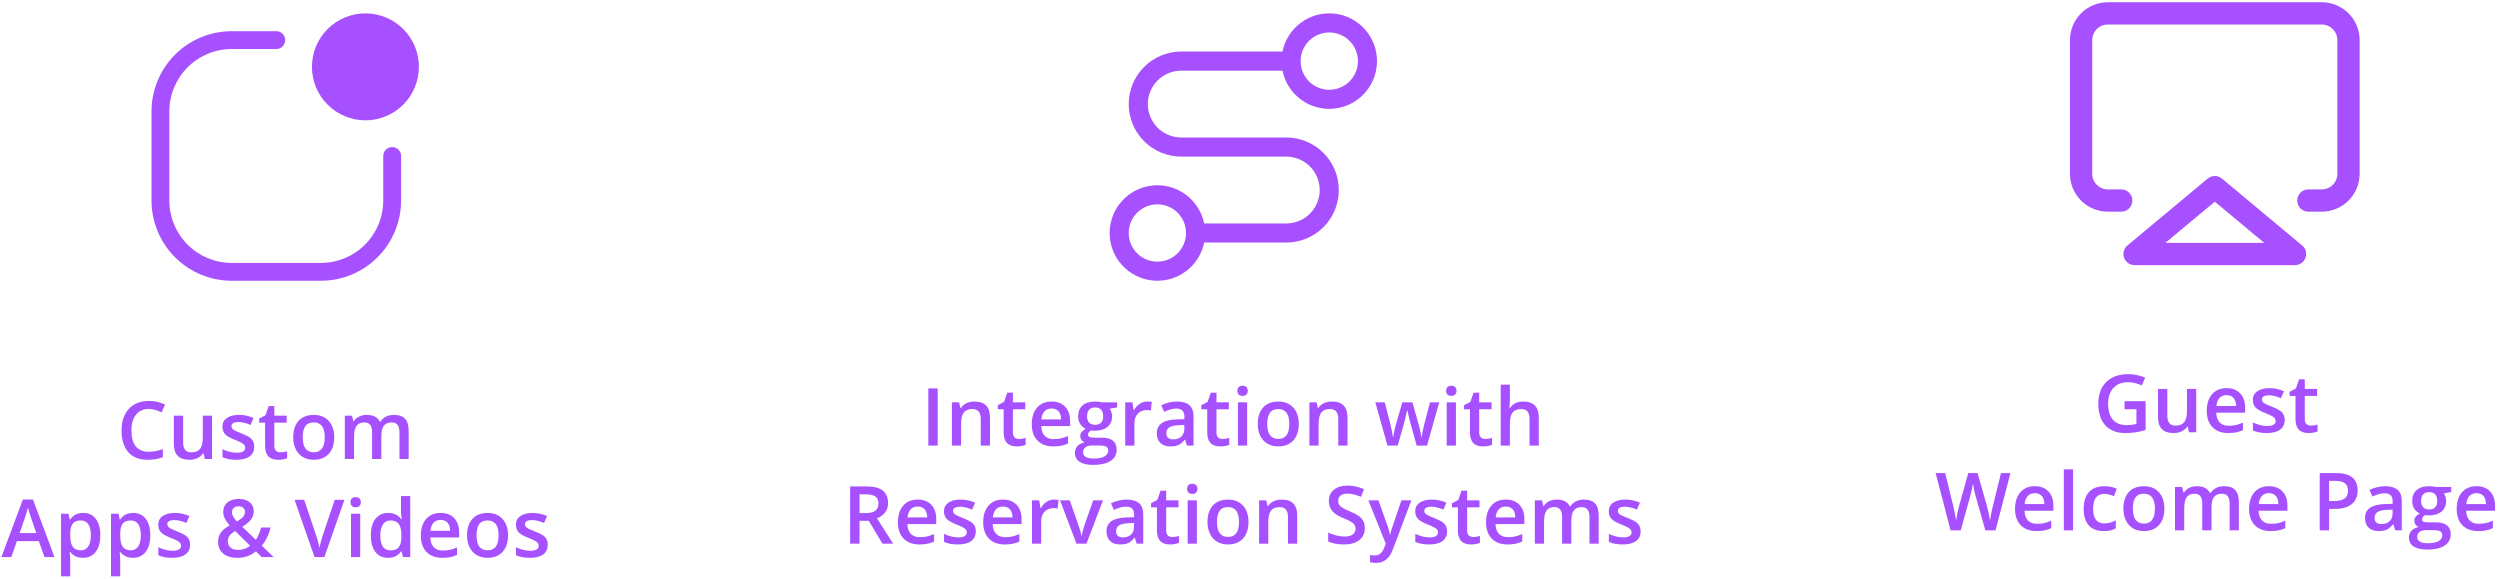 <svg width="561" height="130" viewBox="0 0 561 130" fill="none" xmlns="http://www.w3.org/2000/svg">
<path d="M52 11C48.287 11 44.726 12.475 42.1 15.101C39.475 17.726 38 21.287 38 25V45C38 48.713 39.475 52.274 42.1 54.9C44.726 57.525 48.287 59 52 59H72C75.713 59 79.274 57.525 81.9 54.9C84.525 52.274 86 48.713 86 45V35C86 34.47 86.211 33.961 86.586 33.586C86.961 33.211 87.47 33 88 33C88.53 33 89.039 33.211 89.414 33.586C89.789 33.961 90 34.47 90 35V45C90 49.774 88.104 54.352 84.728 57.728C81.352 61.104 76.774 63 72 63H52C47.226 63 42.648 61.104 39.272 57.728C35.896 54.352 34 49.774 34 45V25C34 20.226 35.896 15.648 39.272 12.272C42.648 8.897 47.226 7 52 7H62C62.53 7 63.039 7.211 63.414 7.586C63.789 7.961 64 8.47 64 9C64 9.531 63.789 10.039 63.414 10.414C63.039 10.789 62.53 11 62 11H52Z" fill="#A650FF"/>
<path d="M94 15C94 18.183 92.736 21.235 90.485 23.485C88.235 25.736 85.183 27 82 27C78.817 27 75.765 25.736 73.515 23.485C71.264 21.235 70 18.183 70 15C70 11.817 71.264 8.765 73.515 6.515C75.765 4.264 78.817 3 82 3C85.183 3 88.235 4.264 90.485 6.515C92.736 8.765 94 11.817 94 15V15Z" fill="#A650FF"/>
<path d="M33.374 91.768C32.167 91.768 31.218 92.195 30.526 93.051C29.835 93.906 29.489 95.087 29.489 96.593C29.489 98.169 29.82 99.361 30.482 100.17C31.15 100.979 32.114 101.383 33.374 101.383C33.919 101.383 34.446 101.33 34.956 101.225C35.466 101.113 35.996 100.973 36.547 100.803V102.604C35.539 102.985 34.397 103.176 33.119 103.176C31.238 103.176 29.794 102.607 28.786 101.471C27.778 100.328 27.274 98.696 27.274 96.575C27.274 95.239 27.518 94.07 28.004 93.068C28.496 92.066 29.205 91.299 30.131 90.766C31.057 90.232 32.144 89.966 33.392 89.966C34.704 89.966 35.917 90.241 37.03 90.792L36.274 92.541C35.841 92.336 35.381 92.157 34.895 92.005C34.414 91.847 33.907 91.768 33.374 91.768ZM45.951 103L45.661 101.726H45.556C45.269 102.177 44.858 102.531 44.325 102.789C43.798 103.047 43.194 103.176 42.515 103.176C41.337 103.176 40.458 102.883 39.878 102.297C39.298 101.711 39.008 100.823 39.008 99.634V93.279H41.091V99.273C41.091 100.018 41.243 100.577 41.548 100.952C41.852 101.321 42.33 101.506 42.98 101.506C43.848 101.506 44.483 101.248 44.888 100.732C45.298 100.211 45.503 99.341 45.503 98.122V93.279H47.577V103H45.951ZM57.052 100.231C57.052 101.181 56.706 101.91 56.015 102.42C55.323 102.924 54.333 103.176 53.044 103.176C51.749 103.176 50.709 102.979 49.924 102.587V100.803C51.066 101.33 52.13 101.594 53.114 101.594C54.386 101.594 55.022 101.21 55.022 100.442C55.022 100.196 54.951 99.991 54.81 99.827C54.67 99.663 54.438 99.493 54.116 99.317C53.794 99.142 53.346 98.942 52.772 98.72C51.652 98.286 50.894 97.853 50.495 97.419C50.102 96.985 49.906 96.423 49.906 95.731C49.906 94.899 50.24 94.255 50.908 93.798C51.582 93.335 52.496 93.103 53.65 93.103C54.793 93.103 55.874 93.335 56.894 93.798L56.226 95.353C55.177 94.92 54.295 94.703 53.58 94.703C52.49 94.703 51.945 95.014 51.945 95.635C51.945 95.939 52.086 96.197 52.367 96.408C52.654 96.619 53.275 96.909 54.23 97.278C55.033 97.589 55.616 97.873 55.98 98.131C56.343 98.389 56.612 98.688 56.788 99.027C56.964 99.361 57.052 99.763 57.052 100.231ZM62.914 101.506C63.418 101.506 63.922 101.427 64.426 101.269V102.824C64.197 102.924 63.901 103.006 63.538 103.07C63.181 103.141 62.809 103.176 62.422 103.176C60.465 103.176 59.486 102.145 59.486 100.082V94.844H58.159V93.93L59.583 93.174L60.286 91.117H61.56V93.279H64.329V94.844H61.56V100.047C61.56 100.545 61.684 100.914 61.93 101.154C62.182 101.389 62.51 101.506 62.914 101.506ZM74.999 98.122C74.999 99.71 74.592 100.949 73.777 101.84C72.963 102.73 71.829 103.176 70.376 103.176C69.468 103.176 68.665 102.971 67.968 102.561C67.27 102.15 66.734 101.562 66.359 100.794C65.984 100.026 65.797 99.136 65.797 98.122C65.797 96.546 66.201 95.315 67.01 94.431C67.818 93.546 68.958 93.103 70.429 93.103C71.835 93.103 72.948 93.558 73.769 94.466C74.589 95.368 74.999 96.587 74.999 98.122ZM67.924 98.122C67.924 100.366 68.753 101.488 70.411 101.488C72.052 101.488 72.872 100.366 72.872 98.122C72.872 95.901 72.046 94.791 70.394 94.791C69.526 94.791 68.897 95.078 68.504 95.652C68.117 96.227 67.924 97.05 67.924 98.122ZM85.572 103H83.498V97.006C83.498 96.262 83.357 95.708 83.076 95.345C82.795 94.976 82.356 94.791 81.758 94.791C80.961 94.791 80.375 95.052 80 95.573C79.631 96.089 79.446 96.95 79.446 98.157V103H77.381V93.279H78.998L79.288 94.554H79.394C79.663 94.091 80.053 93.733 80.562 93.481C81.078 93.23 81.644 93.103 82.259 93.103C83.753 93.103 84.743 93.613 85.23 94.633H85.37C85.657 94.152 86.061 93.777 86.583 93.508C87.105 93.238 87.702 93.103 88.376 93.103C89.536 93.103 90.38 93.397 90.907 93.982C91.44 94.568 91.707 95.462 91.707 96.663V103H89.642V97.006C89.642 96.262 89.498 95.708 89.211 95.345C88.93 94.976 88.49 94.791 87.893 94.791C87.09 94.791 86.501 95.043 86.126 95.547C85.757 96.045 85.572 96.812 85.572 97.85V103ZM9.986 125L8.703 121.432H3.79L2.533 125H0.318L5.126 112.098H7.411L12.219 125H9.986ZM8.149 119.621L6.945 116.123C6.857 115.889 6.734 115.52 6.576 115.016C6.424 114.512 6.318 114.143 6.26 113.908C6.102 114.629 5.87 115.417 5.565 116.272L4.405 119.621H8.149ZM18.626 125.176C17.395 125.176 16.44 124.733 15.761 123.849H15.638C15.72 124.669 15.761 125.167 15.761 125.343V129.324H13.695V115.279H15.365C15.412 115.461 15.509 115.895 15.655 116.58H15.761C16.405 115.596 17.372 115.104 18.661 115.104C19.874 115.104 20.817 115.543 21.491 116.422C22.171 117.301 22.511 118.534 22.511 120.122C22.511 121.71 22.165 122.949 21.474 123.84C20.788 124.73 19.839 125.176 18.626 125.176ZM18.125 116.791C17.305 116.791 16.704 117.031 16.323 117.512C15.948 117.992 15.761 118.76 15.761 119.814V120.122C15.761 121.306 15.948 122.164 16.323 122.697C16.698 123.225 17.311 123.488 18.16 123.488C18.875 123.488 19.426 123.195 19.812 122.609C20.199 122.023 20.393 121.188 20.393 120.104C20.393 119.015 20.199 118.191 19.812 117.635C19.432 117.072 18.869 116.791 18.125 116.791ZM29.841 125.176C28.61 125.176 27.655 124.733 26.976 123.849H26.852C26.935 124.669 26.976 125.167 26.976 125.343V129.324H24.91V115.279H26.58C26.627 115.461 26.724 115.895 26.87 116.58H26.976C27.62 115.596 28.587 115.104 29.876 115.104C31.089 115.104 32.032 115.543 32.706 116.422C33.386 117.301 33.726 118.534 33.726 120.122C33.726 121.71 33.38 122.949 32.688 123.84C32.003 124.73 31.054 125.176 29.841 125.176ZM29.34 116.791C28.52 116.791 27.919 117.031 27.538 117.512C27.163 117.992 26.976 118.76 26.976 119.814V120.122C26.976 121.306 27.163 122.164 27.538 122.697C27.913 123.225 28.525 123.488 29.375 123.488C30.09 123.488 30.641 123.195 31.027 122.609C31.414 122.023 31.607 121.188 31.607 120.104C31.607 119.015 31.414 118.191 31.027 117.635C30.646 117.072 30.084 116.791 29.34 116.791ZM42.655 122.231C42.655 123.181 42.31 123.91 41.618 124.42C40.927 124.924 39.937 125.176 38.648 125.176C37.352 125.176 36.312 124.979 35.527 124.587V122.803C36.67 123.33 37.733 123.594 38.718 123.594C39.989 123.594 40.625 123.21 40.625 122.442C40.625 122.196 40.555 121.991 40.414 121.827C40.273 121.663 40.042 121.493 39.72 121.317C39.398 121.142 38.949 120.942 38.375 120.72C37.256 120.286 36.497 119.853 36.099 119.419C35.706 118.985 35.51 118.423 35.51 117.731C35.51 116.899 35.844 116.255 36.512 115.798C37.185 115.335 38.1 115.104 39.254 115.104C40.397 115.104 41.477 115.335 42.497 115.798L41.829 117.354C40.78 116.92 39.898 116.703 39.184 116.703C38.094 116.703 37.549 117.014 37.549 117.635C37.549 117.939 37.69 118.197 37.971 118.408C38.258 118.619 38.879 118.909 39.834 119.278C40.637 119.589 41.22 119.873 41.583 120.131C41.946 120.389 42.216 120.688 42.392 121.027C42.567 121.361 42.655 121.763 42.655 122.231ZM52.06 114.919C52.06 115.288 52.156 115.637 52.35 115.965C52.549 116.293 52.824 116.642 53.176 117.011C53.838 116.636 54.301 116.287 54.565 115.965C54.834 115.637 54.969 115.271 54.969 114.866C54.969 114.485 54.84 114.181 54.582 113.952C54.33 113.724 53.993 113.609 53.571 113.609C53.108 113.609 52.739 113.729 52.464 113.97C52.194 114.204 52.06 114.521 52.06 114.919ZM53.369 123.4C54.441 123.4 55.358 123.087 56.12 122.46L52.754 119.146C52.133 119.545 51.705 119.92 51.471 120.271C51.236 120.617 51.119 121.013 51.119 121.458C51.119 122.032 51.321 122.501 51.726 122.864C52.136 123.222 52.684 123.4 53.369 123.4ZM48.94 121.599C48.94 120.831 49.127 120.163 49.502 119.595C49.877 119.021 50.554 118.452 51.532 117.89C50.976 117.239 50.595 116.691 50.39 116.246C50.19 115.795 50.091 115.329 50.091 114.849C50.091 113.958 50.407 113.255 51.04 112.739C51.679 112.224 52.534 111.966 53.606 111.966C54.644 111.966 55.458 112.218 56.05 112.722C56.642 113.22 56.938 113.894 56.938 114.743C56.938 115.411 56.738 116.018 56.34 116.562C55.947 117.107 55.288 117.652 54.362 118.197L57.403 121.133C57.878 120.506 58.273 119.586 58.59 118.373H60.717C60.307 120.037 59.65 121.394 58.748 122.442L61.394 125H58.73L57.421 123.726C56.823 124.206 56.185 124.569 55.505 124.815C54.831 125.056 54.084 125.176 53.264 125.176C51.916 125.176 50.858 124.856 50.091 124.218C49.323 123.579 48.94 122.706 48.94 121.599ZM75.113 112.15H77.293L72.793 125H70.578L66.096 112.15H68.258L70.939 120.14C71.079 120.521 71.228 121.013 71.387 121.616C71.545 122.214 71.647 122.659 71.694 122.952C71.77 122.507 71.888 121.991 72.046 121.405C72.204 120.819 72.333 120.386 72.433 120.104L75.113 112.15ZM80.835 125H78.769V115.279H80.835V125ZM78.647 112.704C78.647 112.335 78.746 112.051 78.945 111.852C79.15 111.652 79.44 111.553 79.815 111.553C80.179 111.553 80.46 111.652 80.659 111.852C80.864 112.051 80.967 112.335 80.967 112.704C80.967 113.056 80.864 113.334 80.659 113.539C80.46 113.738 80.179 113.838 79.815 113.838C79.44 113.838 79.15 113.738 78.945 113.539C78.746 113.334 78.647 113.056 78.647 112.704ZM87.075 125.176C85.862 125.176 84.916 124.736 84.236 123.857C83.557 122.979 83.217 121.745 83.217 120.157C83.217 118.563 83.56 117.324 84.245 116.439C84.936 115.549 85.892 115.104 87.11 115.104C88.388 115.104 89.36 115.575 90.028 116.519H90.134C90.034 115.821 89.984 115.271 89.984 114.866V111.324H92.059V125H90.441L90.081 123.726H89.984C89.322 124.692 88.353 125.176 87.075 125.176ZM87.629 123.506C88.478 123.506 89.097 123.269 89.483 122.794C89.87 122.313 90.069 121.537 90.081 120.465V120.175C90.081 118.95 89.882 118.08 89.483 117.564C89.085 117.049 88.461 116.791 87.611 116.791C86.885 116.791 86.325 117.087 85.933 117.679C85.54 118.265 85.344 119.103 85.344 120.192C85.344 121.271 85.534 122.094 85.915 122.662C86.296 123.225 86.867 123.506 87.629 123.506ZM99.257 125.176C97.745 125.176 96.561 124.736 95.706 123.857C94.856 122.973 94.432 121.757 94.432 120.21C94.432 118.622 94.827 117.374 95.618 116.466C96.409 115.558 97.496 115.104 98.879 115.104C100.162 115.104 101.176 115.493 101.92 116.272C102.664 117.052 103.036 118.124 103.036 119.489V120.605H96.559C96.588 121.549 96.843 122.275 97.323 122.785C97.804 123.289 98.481 123.541 99.353 123.541C99.928 123.541 100.461 123.488 100.953 123.383C101.451 123.271 101.984 123.09 102.553 122.838V124.517C102.049 124.757 101.539 124.927 101.023 125.026C100.508 125.126 99.919 125.176 99.257 125.176ZM98.879 116.668C98.223 116.668 97.695 116.876 97.297 117.292C96.904 117.708 96.67 118.314 96.594 119.111H101.006C100.994 118.309 100.801 117.702 100.426 117.292C100.051 116.876 99.535 116.668 98.879 116.668ZM114.005 120.122C114.005 121.71 113.598 122.949 112.783 123.84C111.969 124.73 110.835 125.176 109.382 125.176C108.474 125.176 107.671 124.971 106.974 124.561C106.276 124.15 105.74 123.562 105.365 122.794C104.99 122.026 104.803 121.136 104.803 120.122C104.803 118.546 105.207 117.315 106.016 116.431C106.824 115.546 107.964 115.104 109.435 115.104C110.841 115.104 111.954 115.558 112.774 116.466C113.595 117.368 114.005 118.587 114.005 120.122ZM106.93 120.122C106.93 122.366 107.759 123.488 109.417 123.488C111.058 123.488 111.878 122.366 111.878 120.122C111.878 117.901 111.052 116.791 109.399 116.791C108.532 116.791 107.902 117.078 107.51 117.652C107.123 118.227 106.93 119.05 106.93 120.122ZM122.917 122.231C122.917 123.181 122.571 123.91 121.88 124.42C121.188 124.924 120.198 125.176 118.909 125.176C117.614 125.176 116.574 124.979 115.789 124.587V122.803C116.932 123.33 117.995 123.594 118.979 123.594C120.251 123.594 120.887 123.21 120.887 122.442C120.887 122.196 120.816 121.991 120.676 121.827C120.535 121.663 120.304 121.493 119.981 121.317C119.659 121.142 119.211 120.942 118.637 120.72C117.518 120.286 116.759 119.853 116.36 119.419C115.968 118.985 115.771 118.423 115.771 117.731C115.771 116.899 116.105 116.255 116.773 115.798C117.447 115.335 118.361 115.104 119.516 115.104C120.658 115.104 121.739 115.335 122.759 115.798L122.091 117.354C121.042 116.92 120.16 116.703 119.445 116.703C118.355 116.703 117.811 117.014 117.811 117.635C117.811 117.939 117.951 118.197 118.232 118.408C118.52 118.619 119.141 118.909 120.096 119.278C120.898 119.589 121.481 119.873 121.845 120.131C122.208 120.389 122.478 120.688 122.653 121.027C122.829 121.361 122.917 121.763 122.917 122.231Z" fill="#A650FF"/>
<path d="M265.07 15.857H287.786C288.317 18.459 289.796 20.77 291.934 22.344C294.073 23.918 296.72 24.641 299.362 24.374C302.004 24.108 304.453 22.869 306.233 20.9C308.014 18.93 309 16.369 309 13.714C309 11.059 308.014 8.499 306.233 6.529C304.453 4.559 302.004 3.321 299.362 3.054C296.72 2.787 294.073 3.511 291.934 5.085C289.796 6.658 288.317 8.97 287.786 11.571H265.07C261.944 11.571 258.946 12.813 256.736 15.023C254.526 17.234 253.284 20.231 253.284 23.357C253.284 26.483 254.526 29.481 256.736 31.691C258.946 33.901 261.944 35.143 265.07 35.143H288.644C290.633 35.143 292.541 35.933 293.947 37.34C295.354 38.746 296.144 40.654 296.144 42.643C296.144 44.632 295.354 46.54 293.947 47.946C292.541 49.353 290.633 50.143 288.644 50.143H270.214C269.683 47.541 268.204 45.23 266.066 43.656C263.927 42.082 261.28 41.359 258.638 41.626C255.996 41.893 253.547 43.131 251.767 45.1C249.986 47.07 249 49.63 249 52.286C249 54.941 249.986 57.502 251.767 59.471C253.547 61.441 255.996 62.679 258.638 62.946C261.28 63.213 263.927 62.489 266.066 60.915C268.204 59.342 269.683 57.03 270.214 54.429H288.644C291.77 54.429 294.768 53.187 296.978 50.977C299.188 48.766 300.43 45.769 300.43 42.643C300.43 39.517 299.188 36.519 296.978 34.309C294.768 32.099 291.77 30.857 288.644 30.857H265.07C263.081 30.857 261.173 30.067 259.767 28.66C258.36 27.254 257.57 25.346 257.57 23.357C257.57 21.368 258.36 19.46 259.767 18.054C261.173 16.647 263.081 15.857 265.07 15.857V15.857ZM298.287 7.286C299.559 7.286 300.802 7.663 301.859 8.369C302.916 9.076 303.74 10.079 304.227 11.254C304.713 12.429 304.841 13.721 304.593 14.969C304.345 16.215 303.732 17.361 302.833 18.26C301.934 19.159 300.788 19.771 299.541 20.019C298.294 20.267 297.002 20.14 295.827 19.654C294.652 19.167 293.648 18.343 292.942 17.286C292.235 16.229 291.858 14.986 291.858 13.714C291.858 12.009 292.535 10.374 293.741 9.169C294.947 7.963 296.582 7.286 298.287 7.286V7.286ZM259.713 58.714C258.441 58.714 257.198 58.337 256.141 57.631C255.084 56.925 254.26 55.92 253.773 54.746C253.287 53.571 253.159 52.279 253.407 51.032C253.655 49.785 254.268 48.639 255.167 47.74C256.066 46.841 257.212 46.229 258.459 45.981C259.706 45.733 260.998 45.86 262.173 46.346C263.348 46.833 264.352 47.657 265.058 48.714C265.765 49.771 266.142 51.014 266.142 52.286C266.142 53.991 265.465 55.626 264.259 56.831C263.053 58.037 261.418 58.714 259.713 58.714V58.714Z" fill="#A650FF"/>
<path d="M208.318 100V87.15H210.419V100H208.318ZM222.152 100H220.078V94.023C220.078 93.273 219.926 92.714 219.621 92.345C219.322 91.976 218.845 91.791 218.188 91.791C217.315 91.791 216.677 92.049 216.272 92.564C215.868 93.08 215.666 93.944 215.666 95.157V100H213.601V90.279H215.218L215.508 91.554H215.613C215.906 91.091 216.322 90.733 216.861 90.481C217.4 90.23 217.998 90.103 218.654 90.103C220.986 90.103 222.152 91.29 222.152 93.663V100ZM228.647 98.506C229.151 98.506 229.655 98.427 230.159 98.269V99.824C229.931 99.924 229.635 100.006 229.271 100.07C228.914 100.141 228.542 100.176 228.155 100.176C226.198 100.176 225.22 99.144 225.22 97.082V91.844H223.893V90.93L225.316 90.174L226.02 88.117H227.294V90.279H230.062V91.844H227.294V97.047C227.294 97.545 227.417 97.914 227.663 98.154C227.915 98.389 228.243 98.506 228.647 98.506ZM236.355 100.176C234.844 100.176 233.66 99.736 232.805 98.857C231.955 97.973 231.53 96.757 231.53 95.21C231.53 93.622 231.926 92.374 232.717 91.466C233.508 90.558 234.595 90.103 235.978 90.103C237.261 90.103 238.274 90.493 239.019 91.272C239.763 92.052 240.135 93.124 240.135 94.489V95.606H233.657C233.687 96.549 233.941 97.275 234.422 97.785C234.902 98.289 235.579 98.541 236.452 98.541C237.026 98.541 237.56 98.488 238.052 98.383C238.55 98.272 239.083 98.09 239.651 97.838V99.517C239.147 99.757 238.638 99.927 238.122 100.026C237.606 100.126 237.018 100.176 236.355 100.176ZM235.978 91.668C235.321 91.668 234.794 91.876 234.396 92.292C234.003 92.708 233.769 93.314 233.692 94.111H238.104C238.093 93.309 237.899 92.702 237.524 92.292C237.149 91.876 236.634 91.668 235.978 91.668ZM250.69 90.279V91.413L249.029 91.721C249.182 91.926 249.308 92.178 249.407 92.477C249.507 92.775 249.557 93.092 249.557 93.426C249.557 94.428 249.211 95.216 248.52 95.79C247.828 96.364 246.876 96.651 245.663 96.651C245.353 96.651 245.071 96.628 244.819 96.581C244.374 96.856 244.151 97.179 244.151 97.548C244.151 97.77 244.254 97.938 244.459 98.049C244.67 98.16 245.054 98.216 245.61 98.216H247.307C248.379 98.216 249.193 98.444 249.75 98.901C250.307 99.358 250.585 100.018 250.585 100.879C250.585 101.98 250.131 102.83 249.223 103.428C248.314 104.025 247.002 104.324 245.285 104.324C243.961 104.324 242.95 104.09 242.253 103.621C241.556 103.152 241.207 102.484 241.207 101.617C241.207 101.02 241.395 100.516 241.77 100.105C242.15 99.701 242.681 99.42 243.36 99.262C243.085 99.144 242.856 98.957 242.675 98.699C242.499 98.436 242.411 98.16 242.411 97.873C242.411 97.51 242.514 97.202 242.719 96.95C242.924 96.698 243.229 96.449 243.633 96.203C243.129 95.986 242.719 95.635 242.402 95.148C242.092 94.656 241.937 94.082 241.937 93.426C241.937 92.371 242.268 91.554 242.93 90.974C243.598 90.394 244.547 90.103 245.777 90.103C246.053 90.103 246.34 90.124 246.639 90.165C246.943 90.2 247.172 90.238 247.324 90.279H250.69ZM243.053 101.512C243.053 101.957 243.252 102.3 243.65 102.54C244.055 102.78 244.62 102.9 245.347 102.9C246.472 102.9 247.31 102.739 247.86 102.417C248.411 102.095 248.687 101.667 248.687 101.134C248.687 100.712 248.534 100.41 248.229 100.229C247.931 100.053 247.371 99.965 246.551 99.965H244.986C244.395 99.965 243.923 100.103 243.571 100.378C243.226 100.659 243.053 101.037 243.053 101.512ZM243.94 93.426C243.94 94.035 244.096 94.504 244.406 94.832C244.723 95.16 245.174 95.324 245.76 95.324C246.955 95.324 247.553 94.686 247.553 93.408C247.553 92.775 247.403 92.289 247.104 91.949C246.812 91.603 246.363 91.431 245.76 91.431C245.162 91.431 244.708 91.601 244.397 91.94C244.093 92.28 243.94 92.775 243.94 93.426ZM257.432 90.103C257.848 90.103 258.19 90.133 258.46 90.191L258.258 92.116C257.965 92.046 257.66 92.011 257.344 92.011C256.518 92.011 255.847 92.28 255.331 92.819C254.821 93.358 254.566 94.059 254.566 94.92V100H252.501V90.279H254.118L254.391 91.993H254.496C254.818 91.413 255.237 90.953 255.753 90.613C256.274 90.273 256.834 90.103 257.432 90.103ZM266.353 100L265.939 98.647H265.869C265.4 99.238 264.929 99.643 264.454 99.859C263.979 100.07 263.37 100.176 262.626 100.176C261.671 100.176 260.924 99.918 260.385 99.402C259.852 98.887 259.585 98.157 259.585 97.214C259.585 96.212 259.957 95.456 260.701 94.946C261.445 94.436 262.579 94.158 264.103 94.111L265.781 94.059V93.54C265.781 92.919 265.635 92.456 265.342 92.151C265.055 91.841 264.606 91.686 263.997 91.686C263.499 91.686 263.021 91.759 262.564 91.905C262.107 92.052 261.668 92.225 261.246 92.424L260.578 90.947C261.105 90.672 261.683 90.464 262.31 90.323C262.937 90.177 263.528 90.103 264.085 90.103C265.321 90.103 266.253 90.373 266.88 90.912C267.513 91.451 267.829 92.298 267.829 93.452V100H266.353ZM263.276 98.594C264.026 98.594 264.627 98.386 265.078 97.97C265.535 97.548 265.764 96.959 265.764 96.203V95.359L264.516 95.412C263.543 95.447 262.834 95.611 262.389 95.904C261.949 96.191 261.729 96.634 261.729 97.231C261.729 97.665 261.858 98.002 262.116 98.242C262.374 98.477 262.761 98.594 263.276 98.594ZM274.333 98.506C274.837 98.506 275.341 98.427 275.845 98.269V99.824C275.616 99.924 275.32 100.006 274.957 100.07C274.6 100.141 274.228 100.176 273.841 100.176C271.884 100.176 270.905 99.144 270.905 97.082V91.844H269.578V90.93L271.002 90.174L271.705 88.117H272.979V90.279H275.748V91.844H272.979V97.047C272.979 97.545 273.103 97.914 273.349 98.154C273.601 98.389 273.929 98.506 274.333 98.506ZM279.861 100H277.796V90.279H279.861V100ZM277.673 87.704C277.673 87.335 277.772 87.051 277.972 86.852C278.177 86.652 278.467 86.553 278.842 86.553C279.205 86.553 279.486 86.652 279.686 86.852C279.891 87.051 279.993 87.335 279.993 87.704C279.993 88.056 279.891 88.334 279.686 88.539C279.486 88.738 279.205 88.838 278.842 88.838C278.467 88.838 278.177 88.738 277.972 88.539C277.772 88.334 277.673 88.056 277.673 87.704ZM291.445 95.122C291.445 96.71 291.038 97.949 290.224 98.84C289.409 99.731 288.275 100.176 286.822 100.176C285.914 100.176 285.111 99.971 284.414 99.561C283.717 99.15 283.181 98.561 282.806 97.794C282.431 97.026 282.243 96.136 282.243 95.122C282.243 93.546 282.647 92.315 283.456 91.431C284.265 90.546 285.404 90.103 286.875 90.103C288.281 90.103 289.395 90.558 290.215 91.466C291.035 92.368 291.445 93.587 291.445 95.122ZM284.37 95.122C284.37 97.366 285.199 98.488 286.857 98.488C288.498 98.488 289.318 97.366 289.318 95.122C289.318 92.901 288.492 91.791 286.84 91.791C285.973 91.791 285.343 92.078 284.95 92.652C284.563 93.227 284.37 94.05 284.37 95.122ZM302.379 100H300.305V94.023C300.305 93.273 300.152 92.714 299.848 92.345C299.549 91.976 299.071 91.791 298.415 91.791C297.542 91.791 296.903 92.049 296.499 92.564C296.095 93.08 295.893 93.944 295.893 95.157V100H293.827V90.279H295.444L295.734 91.554H295.84C296.133 91.091 296.549 90.733 297.088 90.481C297.627 90.23 298.225 90.103 298.881 90.103C301.213 90.103 302.379 91.29 302.379 93.663V100ZM317.9 100L316.644 95.465C316.491 94.984 316.216 93.868 315.817 92.116H315.738C315.398 93.698 315.129 94.82 314.93 95.482L313.638 100H311.353L308.628 90.279H310.737L311.977 95.069C312.258 96.253 312.457 97.267 312.574 98.11H312.627C312.686 97.683 312.773 97.193 312.891 96.643C313.014 96.086 313.119 95.67 313.207 95.394L314.684 90.279H316.951L318.384 95.394C318.472 95.682 318.58 96.121 318.709 96.713C318.844 97.305 318.923 97.765 318.946 98.093H319.017C319.104 97.372 319.31 96.364 319.632 95.069L320.889 90.279H322.963L320.221 100H317.9ZM326.707 100H324.642V90.279H326.707V100ZM324.519 87.704C324.519 87.335 324.618 87.051 324.817 86.852C325.022 86.652 325.312 86.553 325.688 86.553C326.051 86.553 326.332 86.652 326.531 86.852C326.736 87.051 326.839 87.335 326.839 87.704C326.839 88.056 326.736 88.334 326.531 88.539C326.332 88.738 326.051 88.838 325.688 88.838C325.312 88.838 325.022 88.738 324.817 88.539C324.618 88.334 324.519 88.056 324.519 87.704ZM333.29 98.506C333.794 98.506 334.298 98.427 334.802 98.269V99.824C334.573 99.924 334.277 100.006 333.914 100.07C333.557 100.141 333.185 100.176 332.798 100.176C330.841 100.176 329.862 99.144 329.862 97.082V91.844H328.535V90.93L329.959 90.174L330.662 88.117H331.937V90.279H334.705V91.844H331.937V97.047C331.937 97.545 332.06 97.914 332.306 98.154C332.558 98.389 332.886 98.506 333.29 98.506ZM345.305 100H343.23V94.023C343.23 93.273 343.078 92.714 342.773 92.345C342.475 91.976 341.997 91.791 341.341 91.791C340.474 91.791 339.835 92.052 339.425 92.573C339.021 93.089 338.818 93.956 338.818 95.175V100H336.753V86.324H338.818V89.796C338.818 90.353 338.783 90.947 338.713 91.58H338.845C339.126 91.111 339.516 90.748 340.014 90.49C340.518 90.232 341.104 90.103 341.771 90.103C344.127 90.103 345.305 91.29 345.305 93.663V100ZM192.876 115.127H194.335C195.313 115.127 196.022 114.945 196.462 114.582C196.901 114.219 197.121 113.68 197.121 112.965C197.121 112.238 196.884 111.717 196.409 111.4C195.935 111.084 195.22 110.926 194.265 110.926H192.876V115.127ZM192.876 116.867V122H190.775V109.15H194.405C196.063 109.15 197.291 109.461 198.088 110.082C198.885 110.703 199.283 111.641 199.283 112.895C199.283 114.494 198.451 115.634 196.787 116.313L200.417 122H198.026L194.95 116.867H192.876ZM206.314 122.176C204.803 122.176 203.619 121.736 202.764 120.857C201.914 119.973 201.489 118.757 201.489 117.21C201.489 115.622 201.885 114.374 202.676 113.466C203.467 112.558 204.554 112.104 205.937 112.104C207.22 112.104 208.233 112.493 208.978 113.272C209.722 114.052 210.094 115.124 210.094 116.489V117.605H203.616C203.646 118.549 203.9 119.275 204.381 119.785C204.861 120.289 205.538 120.541 206.411 120.541C206.985 120.541 207.519 120.488 208.011 120.383C208.509 120.271 209.042 120.09 209.61 119.838V121.517C209.106 121.757 208.597 121.927 208.081 122.026C207.565 122.126 206.977 122.176 206.314 122.176ZM205.937 113.668C205.28 113.668 204.753 113.876 204.354 114.292C203.962 114.708 203.728 115.314 203.651 116.111H208.063C208.052 115.309 207.858 114.702 207.483 114.292C207.108 113.876 206.593 113.668 205.937 113.668ZM218.971 119.231C218.971 120.181 218.625 120.91 217.934 121.42C217.242 121.924 216.252 122.176 214.963 122.176C213.668 122.176 212.628 121.979 211.843 121.587V119.803C212.985 120.33 214.049 120.594 215.033 120.594C216.305 120.594 216.94 120.21 216.94 119.442C216.94 119.196 216.87 118.991 216.729 118.827C216.589 118.663 216.357 118.493 216.035 118.317C215.713 118.142 215.265 117.942 214.69 117.72C213.571 117.286 212.812 116.853 212.414 116.419C212.021 115.985 211.825 115.423 211.825 114.731C211.825 113.899 212.159 113.255 212.827 112.798C213.501 112.335 214.415 112.104 215.569 112.104C216.712 112.104 217.793 112.335 218.812 112.798L218.145 114.354C217.096 113.92 216.214 113.703 215.499 113.703C214.409 113.703 213.864 114.014 213.864 114.635C213.864 114.939 214.005 115.197 214.286 115.408C214.573 115.619 215.194 115.909 216.149 116.278C216.952 116.589 217.535 116.873 217.898 117.131C218.262 117.389 218.531 117.688 218.707 118.027C218.883 118.361 218.971 118.763 218.971 119.231ZM225.457 122.176C223.945 122.176 222.762 121.736 221.906 120.857C221.057 119.973 220.632 118.757 220.632 117.21C220.632 115.622 221.027 114.374 221.818 113.466C222.609 112.558 223.696 112.104 225.079 112.104C226.362 112.104 227.376 112.493 228.12 113.272C228.864 114.052 229.236 115.124 229.236 116.489V117.605H222.759C222.788 118.549 223.043 119.275 223.523 119.785C224.004 120.289 224.681 120.541 225.554 120.541C226.128 120.541 226.661 120.488 227.153 120.383C227.651 120.271 228.185 120.09 228.753 119.838V121.517C228.249 121.757 227.739 121.927 227.224 122.026C226.708 122.126 226.119 122.176 225.457 122.176ZM225.079 113.668C224.423 113.668 223.896 113.876 223.497 114.292C223.104 114.708 222.87 115.314 222.794 116.111H227.206C227.194 115.309 227.001 114.702 226.626 114.292C226.251 113.876 225.735 113.668 225.079 113.668ZM236.514 112.104C236.93 112.104 237.272 112.133 237.542 112.191L237.34 114.116C237.047 114.046 236.742 114.011 236.426 114.011C235.6 114.011 234.929 114.28 234.413 114.819C233.903 115.358 233.648 116.059 233.648 116.92V122H231.583V112.279H233.2L233.473 113.993H233.578C233.9 113.413 234.319 112.953 234.835 112.613C235.356 112.273 235.916 112.104 236.514 112.104ZM241.567 122L237.876 112.279H240.056L242.033 117.931C242.373 118.88 242.578 119.647 242.648 120.233H242.719C242.771 119.812 242.977 119.044 243.334 117.931L245.312 112.279H247.509L243.8 122H241.567ZM255.067 122L254.654 120.646H254.584C254.115 121.238 253.644 121.643 253.169 121.859C252.694 122.07 252.085 122.176 251.341 122.176C250.386 122.176 249.639 121.918 249.1 121.402C248.566 120.887 248.3 120.157 248.3 119.214C248.3 118.212 248.672 117.456 249.416 116.946C250.16 116.437 251.294 116.158 252.817 116.111L254.496 116.059V115.54C254.496 114.919 254.35 114.456 254.057 114.151C253.77 113.841 253.321 113.686 252.712 113.686C252.214 113.686 251.736 113.759 251.279 113.905C250.822 114.052 250.383 114.225 249.961 114.424L249.293 112.947C249.82 112.672 250.397 112.464 251.024 112.323C251.651 112.177 252.243 112.104 252.8 112.104C254.036 112.104 254.968 112.373 255.595 112.912C256.228 113.451 256.544 114.298 256.544 115.452V122H255.067ZM251.991 120.594C252.741 120.594 253.342 120.386 253.793 119.97C254.25 119.548 254.479 118.959 254.479 118.203V117.359L253.23 117.412C252.258 117.447 251.549 117.611 251.104 117.904C250.664 118.191 250.444 118.634 250.444 119.231C250.444 119.665 250.573 120.002 250.831 120.242C251.089 120.477 251.476 120.594 251.991 120.594ZM263.048 120.506C263.552 120.506 264.056 120.427 264.56 120.269V121.824C264.331 121.924 264.035 122.006 263.672 122.07C263.314 122.141 262.942 122.176 262.556 122.176C260.599 122.176 259.62 121.145 259.62 119.082V113.844H258.293V112.93L259.717 112.174L260.42 110.117H261.694V112.279H264.463V113.844H261.694V119.047C261.694 119.545 261.817 119.914 262.063 120.154C262.315 120.389 262.644 120.506 263.048 120.506ZM268.576 122H266.511V112.279H268.576V122ZM266.388 109.704C266.388 109.335 266.487 109.051 266.687 108.852C266.892 108.652 267.182 108.553 267.557 108.553C267.92 108.553 268.201 108.652 268.4 108.852C268.605 109.051 268.708 109.335 268.708 109.704C268.708 110.056 268.605 110.334 268.4 110.539C268.201 110.738 267.92 110.838 267.557 110.838C267.182 110.838 266.892 110.738 266.687 110.539C266.487 110.334 266.388 110.056 266.388 109.704ZM280.16 117.122C280.16 118.71 279.753 119.949 278.938 120.84C278.124 121.73 276.99 122.176 275.537 122.176C274.629 122.176 273.826 121.971 273.129 121.561C272.432 121.15 271.896 120.562 271.521 119.794C271.146 119.026 270.958 118.136 270.958 117.122C270.958 115.546 271.362 114.315 272.171 113.431C272.979 112.546 274.119 112.104 275.59 112.104C276.996 112.104 278.109 112.558 278.93 113.466C279.75 114.368 280.16 115.587 280.16 117.122ZM273.085 117.122C273.085 119.366 273.914 120.488 275.572 120.488C277.213 120.488 278.033 119.366 278.033 117.122C278.033 114.901 277.207 113.791 275.555 113.791C274.688 113.791 274.058 114.078 273.665 114.652C273.278 115.227 273.085 116.05 273.085 117.122ZM291.094 122H289.02V116.023C289.02 115.273 288.867 114.714 288.562 114.345C288.264 113.976 287.786 113.791 287.13 113.791C286.257 113.791 285.618 114.049 285.214 114.564C284.81 115.08 284.607 115.944 284.607 117.157V122H282.542V112.279H284.159L284.449 113.554H284.555C284.848 113.091 285.264 112.733 285.803 112.481C286.342 112.229 286.939 112.104 287.596 112.104C289.928 112.104 291.094 113.29 291.094 115.663V122ZM306.272 118.511C306.272 119.653 305.859 120.55 305.033 121.2C304.207 121.851 303.067 122.176 301.614 122.176C300.161 122.176 298.972 121.95 298.046 121.499V119.513C298.632 119.788 299.253 120.005 299.909 120.163C300.571 120.321 301.187 120.4 301.755 120.4C302.587 120.4 303.199 120.242 303.592 119.926C303.99 119.609 304.189 119.185 304.189 118.651C304.189 118.171 304.008 117.764 303.645 117.43C303.281 117.096 302.531 116.7 301.395 116.243C300.223 115.769 299.396 115.227 298.916 114.617C298.436 114.008 298.195 113.275 298.195 112.42C298.195 111.348 298.576 110.504 299.338 109.889C300.1 109.273 301.122 108.966 302.405 108.966C303.636 108.966 304.86 109.235 306.079 109.774L305.411 111.488C304.269 111.008 303.249 110.768 302.353 110.768C301.673 110.768 301.157 110.917 300.806 111.216C300.454 111.509 300.278 111.898 300.278 112.385C300.278 112.719 300.349 113.006 300.489 113.246C300.63 113.48 300.861 113.703 301.184 113.914C301.506 114.125 302.086 114.403 302.924 114.749C303.867 115.142 304.559 115.508 304.998 115.848C305.438 116.188 305.76 116.571 305.965 116.999C306.17 117.427 306.272 117.931 306.272 118.511ZM307.063 112.279H309.313L311.291 117.79C311.59 118.575 311.789 119.313 311.889 120.005H311.959C312.012 119.683 312.108 119.293 312.249 118.836C312.39 118.373 313.134 116.188 314.481 112.279H316.714L312.557 123.292C311.801 125.313 310.541 126.324 308.777 126.324C308.32 126.324 307.875 126.274 307.441 126.175V124.54C307.752 124.61 308.106 124.646 308.505 124.646C309.501 124.646 310.201 124.068 310.605 122.914L310.966 122L307.063 112.279ZM324.721 119.231C324.721 120.181 324.375 120.91 323.684 121.42C322.992 121.924 322.002 122.176 320.713 122.176C319.418 122.176 318.378 121.979 317.593 121.587V119.803C318.735 120.33 319.799 120.594 320.783 120.594C322.055 120.594 322.69 120.21 322.69 119.442C322.69 119.196 322.62 118.991 322.479 118.827C322.339 118.663 322.107 118.493 321.785 118.317C321.463 118.142 321.015 117.942 320.44 117.72C319.321 117.286 318.562 116.853 318.164 116.419C317.771 115.985 317.575 115.423 317.575 114.731C317.575 113.899 317.909 113.255 318.577 112.798C319.251 112.335 320.165 112.104 321.319 112.104C322.462 112.104 323.543 112.335 324.562 112.798L323.895 114.354C322.846 113.92 321.964 113.703 321.249 113.703C320.159 113.703 319.614 114.014 319.614 114.635C319.614 114.939 319.755 115.197 320.036 115.408C320.323 115.619 320.944 115.909 321.899 116.278C322.702 116.589 323.285 116.873 323.648 117.131C324.012 117.389 324.281 117.688 324.457 118.027C324.633 118.361 324.721 118.763 324.721 119.231ZM330.583 120.506C331.087 120.506 331.591 120.427 332.095 120.269V121.824C331.866 121.924 331.57 122.006 331.207 122.07C330.85 122.141 330.478 122.176 330.091 122.176C328.134 122.176 327.155 121.145 327.155 119.082V113.844H325.828V112.93L327.252 112.174L327.955 110.117H329.229V112.279H331.998V113.844H329.229V119.047C329.229 119.545 329.353 119.914 329.599 120.154C329.851 120.389 330.179 120.506 330.583 120.506ZM338.291 122.176C336.779 122.176 335.596 121.736 334.74 120.857C333.891 119.973 333.466 118.757 333.466 117.21C333.466 115.622 333.861 114.374 334.652 113.466C335.443 112.558 336.53 112.104 337.913 112.104C339.196 112.104 340.21 112.493 340.954 113.272C341.698 114.052 342.07 115.124 342.07 116.489V117.605H335.593C335.622 118.549 335.877 119.275 336.357 119.785C336.838 120.289 337.515 120.541 338.388 120.541C338.962 120.541 339.495 120.488 339.987 120.383C340.485 120.271 341.019 120.09 341.587 119.838V121.517C341.083 121.757 340.573 121.927 340.058 122.026C339.542 122.126 338.953 122.176 338.291 122.176ZM337.913 113.668C337.257 113.668 336.729 113.876 336.331 114.292C335.938 114.708 335.704 115.314 335.628 116.111H340.04C340.028 115.309 339.835 114.702 339.46 114.292C339.085 113.876 338.569 113.668 337.913 113.668ZM352.608 122H350.534V116.006C350.534 115.262 350.394 114.708 350.112 114.345C349.831 113.976 349.392 113.791 348.794 113.791C347.997 113.791 347.411 114.052 347.036 114.573C346.667 115.089 346.482 115.95 346.482 117.157V122H344.417V112.279H346.034L346.324 113.554H346.43C346.699 113.091 347.089 112.733 347.599 112.481C348.114 112.229 348.68 112.104 349.295 112.104C350.789 112.104 351.779 112.613 352.266 113.633H352.406C352.693 113.152 353.098 112.777 353.619 112.508C354.141 112.238 354.738 112.104 355.412 112.104C356.572 112.104 357.416 112.396 357.943 112.982C358.477 113.568 358.743 114.462 358.743 115.663V122H356.678V116.006C356.678 115.262 356.534 114.708 356.247 114.345C355.966 113.976 355.526 113.791 354.929 113.791C354.126 113.791 353.537 114.043 353.162 114.547C352.793 115.045 352.608 115.812 352.608 116.85V122ZM368.156 119.231C368.156 120.181 367.811 120.91 367.119 121.42C366.428 121.924 365.438 122.176 364.148 122.176C362.854 122.176 361.813 121.979 361.028 121.587V119.803C362.171 120.33 363.234 120.594 364.219 120.594C365.49 120.594 366.126 120.21 366.126 119.442C366.126 119.196 366.056 118.991 365.915 118.827C365.774 118.663 365.543 118.493 365.221 118.317C364.898 118.142 364.45 117.942 363.876 117.72C362.757 117.286 361.998 116.853 361.6 116.419C361.207 115.985 361.011 115.423 361.011 114.731C361.011 113.899 361.345 113.255 362.013 112.798C362.687 112.335 363.601 112.104 364.755 112.104C365.897 112.104 366.979 112.335 367.998 112.798L367.33 114.354C366.281 113.92 365.399 113.703 364.685 113.703C363.595 113.703 363.05 114.014 363.05 114.635C363.05 114.939 363.19 115.197 363.472 115.408C363.759 115.619 364.38 115.909 365.335 116.278C366.138 116.589 366.721 116.873 367.084 117.131C367.447 117.389 367.717 117.688 367.893 118.027C368.068 118.361 368.156 118.763 368.156 119.231Z" fill="#A650FF"/>
<path d="M476 45H473C471.409 45 469.883 44.368 468.757 43.243C467.632 42.117 467 40.591 467 39V9C467 7.409 467.632 5.883 468.757 4.757C469.883 3.632 471.409 3 473 3H521C522.591 3 524.117 3.632 525.243 4.757C526.368 5.883 527 7.409 527 9V39C527 40.591 526.368 42.117 525.243 43.243C524.117 44.368 522.591 45 521 45H518" stroke="#A650FF" stroke-width="5" stroke-linecap="round" stroke-linejoin="round"/>
<path d="M497 42L515 57H479L497 42Z" stroke="#A650FF" stroke-width="5" stroke-linecap="round" stroke-linejoin="round"/>
<path d="M476.749 90.03H481.478V96.481C480.704 96.733 479.96 96.912 479.245 97.018C478.536 97.123 477.769 97.176 476.942 97.176C474.997 97.176 473.497 96.602 472.442 95.453C471.388 94.299 470.86 92.673 470.86 90.575C470.86 88.507 471.455 86.89 472.645 85.724C473.834 84.552 475.472 83.966 477.558 83.966C478.899 83.966 480.171 84.224 481.372 84.739L480.634 86.488C479.591 86.008 478.548 85.768 477.505 85.768C476.134 85.768 475.05 86.198 474.253 87.06C473.456 87.921 473.058 89.099 473.058 90.593C473.058 92.163 473.415 93.358 474.13 94.179C474.851 94.993 475.885 95.4 477.232 95.4C477.912 95.4 478.639 95.315 479.412 95.145V91.832H476.749V90.03ZM491.207 97L490.917 95.726H490.812C490.524 96.177 490.114 96.531 489.581 96.789C489.054 97.047 488.45 97.176 487.771 97.176C486.593 97.176 485.714 96.883 485.134 96.297C484.554 95.711 484.264 94.823 484.264 93.634V87.279H486.347V93.273C486.347 94.018 486.499 94.577 486.804 94.952C487.108 95.321 487.586 95.506 488.236 95.506C489.104 95.506 489.739 95.248 490.144 94.732C490.554 94.211 490.759 93.341 490.759 92.122V87.279H492.833V97H491.207ZM500.022 97.176C498.511 97.176 497.327 96.736 496.472 95.857C495.622 94.973 495.197 93.757 495.197 92.21C495.197 90.622 495.593 89.374 496.384 88.466C497.175 87.558 498.262 87.103 499.645 87.103C500.928 87.103 501.941 87.493 502.686 88.272C503.43 89.052 503.802 90.124 503.802 91.489V92.606H497.324C497.354 93.549 497.608 94.275 498.089 94.785C498.569 95.289 499.246 95.541 500.119 95.541C500.693 95.541 501.227 95.488 501.719 95.383C502.217 95.272 502.75 95.09 503.318 94.838V96.517C502.814 96.757 502.305 96.927 501.789 97.026C501.273 97.126 500.685 97.176 500.022 97.176ZM499.645 88.668C498.988 88.668 498.461 88.876 498.062 89.292C497.67 89.708 497.436 90.314 497.359 91.111H501.771C501.76 90.309 501.566 89.702 501.191 89.292C500.816 88.876 500.301 88.668 499.645 88.668ZM512.679 94.231C512.679 95.181 512.333 95.91 511.642 96.42C510.95 96.924 509.96 97.176 508.671 97.176C507.376 97.176 506.336 96.98 505.551 96.587V94.803C506.693 95.33 507.757 95.594 508.741 95.594C510.013 95.594 510.648 95.21 510.648 94.442C510.648 94.196 510.578 93.991 510.438 93.827C510.297 93.663 510.065 93.493 509.743 93.317C509.421 93.142 508.973 92.942 508.398 92.72C507.279 92.286 506.521 91.853 506.122 91.419C505.729 90.985 505.533 90.423 505.533 89.731C505.533 88.899 505.867 88.255 506.535 87.798C507.209 87.335 508.123 87.103 509.277 87.103C510.42 87.103 511.501 87.335 512.521 87.798L511.853 89.353C510.804 88.92 509.922 88.703 509.207 88.703C508.117 88.703 507.572 89.014 507.572 89.635C507.572 89.939 507.713 90.197 507.994 90.408C508.281 90.619 508.902 90.909 509.857 91.278C510.66 91.589 511.243 91.873 511.606 92.131C511.97 92.389 512.239 92.688 512.415 93.027C512.591 93.361 512.679 93.763 512.679 94.231ZM518.541 95.506C519.045 95.506 519.549 95.427 520.053 95.269V96.824C519.824 96.924 519.528 97.006 519.165 97.07C518.808 97.141 518.436 97.176 518.049 97.176C516.092 97.176 515.113 96.144 515.113 94.082V88.844H513.786V87.93L515.21 87.174L515.913 85.117H517.188V87.279H519.956V88.844H517.188V94.047C517.188 94.545 517.311 94.914 517.557 95.154C517.809 95.389 518.137 95.506 518.541 95.506ZM447.798 119H445.513L443.333 111.336C443.239 111.002 443.122 110.521 442.981 109.895C442.841 109.262 442.756 108.822 442.727 108.576C442.668 108.951 442.571 109.438 442.437 110.035C442.308 110.633 442.199 111.078 442.111 111.371L439.984 119H437.699L436.038 112.566L434.351 106.15H436.495L438.332 113.639C438.619 114.84 438.824 115.9 438.947 116.82C439.012 116.322 439.108 115.766 439.237 115.15C439.366 114.535 439.483 114.037 439.589 113.656L441.681 106.15H443.764L445.908 113.691C446.113 114.389 446.33 115.432 446.559 116.82C446.646 115.982 446.857 114.916 447.191 113.621L449.02 106.15H451.146L447.798 119ZM457 119.176C455.488 119.176 454.305 118.736 453.449 117.857C452.6 116.973 452.175 115.757 452.175 114.21C452.175 112.622 452.57 111.374 453.361 110.466C454.152 109.558 455.239 109.104 456.622 109.104C457.905 109.104 458.919 109.493 459.663 110.272C460.407 111.052 460.779 112.124 460.779 113.489V114.605H454.302C454.331 115.549 454.586 116.275 455.066 116.785C455.547 117.289 456.224 117.541 457.097 117.541C457.671 117.541 458.204 117.488 458.696 117.383C459.194 117.271 459.728 117.09 460.296 116.838V118.517C459.792 118.757 459.282 118.927 458.767 119.026C458.251 119.126 457.662 119.176 457 119.176ZM456.622 110.668C455.966 110.668 455.438 110.876 455.04 111.292C454.647 111.708 454.413 112.314 454.337 113.111H458.749C458.737 112.309 458.544 111.702 458.169 111.292C457.794 110.876 457.278 110.668 456.622 110.668ZM465.191 119H463.126V105.324H465.191V119ZM472.073 119.176C470.603 119.176 469.483 118.748 468.716 117.893C467.954 117.031 467.573 115.798 467.573 114.192C467.573 112.558 467.972 111.301 468.769 110.422C469.571 109.543 470.729 109.104 472.24 109.104C473.266 109.104 474.188 109.294 475.009 109.675L474.385 111.336C473.512 110.996 472.791 110.826 472.223 110.826C470.541 110.826 469.7 111.942 469.7 114.175C469.7 115.265 469.908 116.085 470.324 116.636C470.746 117.181 471.361 117.453 472.17 117.453C473.09 117.453 473.96 117.225 474.78 116.768V118.569C474.411 118.786 474.016 118.941 473.594 119.035C473.178 119.129 472.671 119.176 472.073 119.176ZM485.688 114.122C485.688 115.71 485.28 116.949 484.466 117.84C483.651 118.73 482.518 119.176 481.064 119.176C480.156 119.176 479.354 118.971 478.656 118.561C477.959 118.15 477.423 117.562 477.048 116.794C476.673 116.026 476.485 115.136 476.485 114.122C476.485 112.546 476.89 111.315 477.698 110.431C478.507 109.546 479.646 109.104 481.117 109.104C482.523 109.104 483.637 109.558 484.457 110.466C485.277 111.368 485.688 112.587 485.688 114.122ZM478.612 114.122C478.612 116.366 479.441 117.488 481.1 117.488C482.74 117.488 483.561 116.366 483.561 114.122C483.561 111.901 482.734 110.791 481.082 110.791C480.215 110.791 479.585 111.078 479.192 111.652C478.806 112.227 478.612 113.05 478.612 114.122ZM496.261 119H494.187V113.006C494.187 112.262 494.046 111.708 493.765 111.345C493.483 110.976 493.044 110.791 492.446 110.791C491.649 110.791 491.063 111.052 490.688 111.573C490.319 112.089 490.135 112.95 490.135 114.157V119H488.069V109.279H489.687L489.977 110.554H490.082C490.352 110.091 490.741 109.733 491.251 109.481C491.767 109.229 492.332 109.104 492.947 109.104C494.441 109.104 495.432 109.613 495.918 110.633H496.059C496.346 110.152 496.75 109.777 497.271 109.508C497.793 109.238 498.391 109.104 499.064 109.104C500.225 109.104 501.068 109.396 501.596 109.982C502.129 110.568 502.396 111.462 502.396 112.663V119H500.33V113.006C500.33 112.262 500.187 111.708 499.899 111.345C499.618 110.976 499.179 110.791 498.581 110.791C497.778 110.791 497.189 111.043 496.814 111.547C496.445 112.045 496.261 112.812 496.261 113.85V119ZM509.523 119.176C508.012 119.176 506.828 118.736 505.973 117.857C505.123 116.973 504.698 115.757 504.698 114.21C504.698 112.622 505.094 111.374 505.885 110.466C506.676 109.558 507.763 109.104 509.146 109.104C510.429 109.104 511.442 109.493 512.187 110.272C512.931 111.052 513.303 112.124 513.303 113.489V114.605H506.825C506.854 115.549 507.109 116.275 507.59 116.785C508.07 117.289 508.747 117.541 509.62 117.541C510.194 117.541 510.728 117.488 511.22 117.383C511.718 117.271 512.251 117.09 512.819 116.838V118.517C512.315 118.757 511.806 118.927 511.29 119.026C510.774 119.126 510.186 119.176 509.523 119.176ZM509.146 110.668C508.489 110.668 507.962 110.876 507.563 111.292C507.171 111.708 506.937 112.314 506.86 113.111H511.272C511.261 112.309 511.067 111.702 510.692 111.292C510.317 110.876 509.802 110.668 509.146 110.668ZM529.053 110.035C529.053 111.377 528.613 112.405 527.734 113.12C526.855 113.835 525.604 114.192 523.981 114.192H522.646V119H520.545V106.15H524.245C525.851 106.15 527.052 106.479 527.849 107.135C528.651 107.791 529.053 108.758 529.053 110.035ZM522.646 112.426H523.762C524.84 112.426 525.631 112.238 526.135 111.863C526.639 111.488 526.891 110.902 526.891 110.105C526.891 109.367 526.665 108.816 526.214 108.453C525.763 108.09 525.06 107.908 524.104 107.908H522.646V112.426ZM537.481 119L537.068 117.646H536.998C536.529 118.238 536.058 118.643 535.583 118.859C535.108 119.07 534.499 119.176 533.755 119.176C532.8 119.176 532.053 118.918 531.514 118.402C530.98 117.887 530.714 117.157 530.714 116.214C530.714 115.212 531.086 114.456 531.83 113.946C532.574 113.437 533.708 113.158 535.231 113.111L536.91 113.059V112.54C536.91 111.919 536.764 111.456 536.471 111.151C536.184 110.841 535.735 110.686 535.126 110.686C534.628 110.686 534.15 110.759 533.693 110.905C533.236 111.052 532.797 111.225 532.375 111.424L531.707 109.947C532.234 109.672 532.812 109.464 533.438 109.323C534.065 109.177 534.657 109.104 535.214 109.104C536.45 109.104 537.382 109.373 538.009 109.912C538.642 110.451 538.958 111.298 538.958 112.452V119H537.481ZM534.405 117.594C535.155 117.594 535.756 117.386 536.207 116.97C536.664 116.548 536.893 115.959 536.893 115.203V114.359L535.645 114.412C534.672 114.447 533.963 114.611 533.518 114.904C533.078 115.191 532.858 115.634 532.858 116.231C532.858 116.665 532.987 117.002 533.245 117.242C533.503 117.477 533.89 117.594 534.405 117.594ZM550.05 109.279V110.413L548.389 110.721C548.541 110.926 548.667 111.178 548.767 111.477C548.866 111.775 548.916 112.092 548.916 112.426C548.916 113.428 548.57 114.216 547.879 114.79C547.188 115.364 546.235 115.651 545.022 115.651C544.712 115.651 544.431 115.628 544.179 115.581C543.733 115.856 543.511 116.179 543.511 116.548C543.511 116.771 543.613 116.938 543.818 117.049C544.029 117.16 544.413 117.216 544.97 117.216H546.666C547.738 117.216 548.553 117.444 549.109 117.901C549.666 118.358 549.944 119.018 549.944 119.879C549.944 120.98 549.49 121.83 548.582 122.428C547.674 123.025 546.361 123.324 544.645 123.324C543.32 123.324 542.31 123.09 541.612 122.621C540.915 122.152 540.566 121.484 540.566 120.617C540.566 120.02 540.754 119.516 541.129 119.105C541.51 118.701 542.04 118.42 542.72 118.262C542.444 118.145 542.216 117.957 542.034 117.699C541.858 117.436 541.771 117.16 541.771 116.873C541.771 116.51 541.873 116.202 542.078 115.95C542.283 115.698 542.588 115.449 542.992 115.203C542.488 114.986 542.078 114.635 541.762 114.148C541.451 113.656 541.296 113.082 541.296 112.426C541.296 111.371 541.627 110.554 542.289 109.974C542.957 109.394 543.906 109.104 545.137 109.104C545.412 109.104 545.699 109.124 545.998 109.165C546.303 109.2 546.531 109.238 546.684 109.279H550.05ZM542.412 120.512C542.412 120.957 542.611 121.3 543.01 121.54C543.414 121.78 543.979 121.9 544.706 121.9C545.831 121.9 546.669 121.739 547.22 121.417C547.771 121.095 548.046 120.667 548.046 120.134C548.046 119.712 547.894 119.41 547.589 119.229C547.29 119.053 546.73 118.965 545.91 118.965H544.346C543.754 118.965 543.282 119.103 542.931 119.378C542.585 119.659 542.412 120.037 542.412 120.512ZM543.3 112.426C543.3 113.035 543.455 113.504 543.766 113.832C544.082 114.16 544.533 114.324 545.119 114.324C546.314 114.324 546.912 113.686 546.912 112.408C546.912 111.775 546.763 111.289 546.464 110.949C546.171 110.604 545.723 110.431 545.119 110.431C544.521 110.431 544.067 110.601 543.757 110.94C543.452 111.28 543.3 111.775 543.3 112.426ZM556.105 119.176C554.594 119.176 553.41 118.736 552.555 117.857C551.705 116.973 551.28 115.757 551.28 114.21C551.28 112.622 551.676 111.374 552.467 110.466C553.258 109.558 554.345 109.104 555.728 109.104C557.011 109.104 558.024 109.493 558.769 110.272C559.513 111.052 559.885 112.124 559.885 113.489V114.605H553.407C553.437 115.549 553.691 116.275 554.172 116.785C554.652 117.289 555.329 117.541 556.202 117.541C556.776 117.541 557.31 117.488 557.802 117.383C558.3 117.271 558.833 117.09 559.401 116.838V118.517C558.897 118.757 558.388 118.927 557.872 119.026C557.356 119.126 556.768 119.176 556.105 119.176ZM555.728 110.668C555.071 110.668 554.544 110.876 554.146 111.292C553.753 111.708 553.519 112.314 553.442 113.111H557.854C557.843 112.309 557.649 111.702 557.274 111.292C556.899 110.876 556.384 110.668 555.728 110.668Z" fill="#A650FF"/>
</svg>
